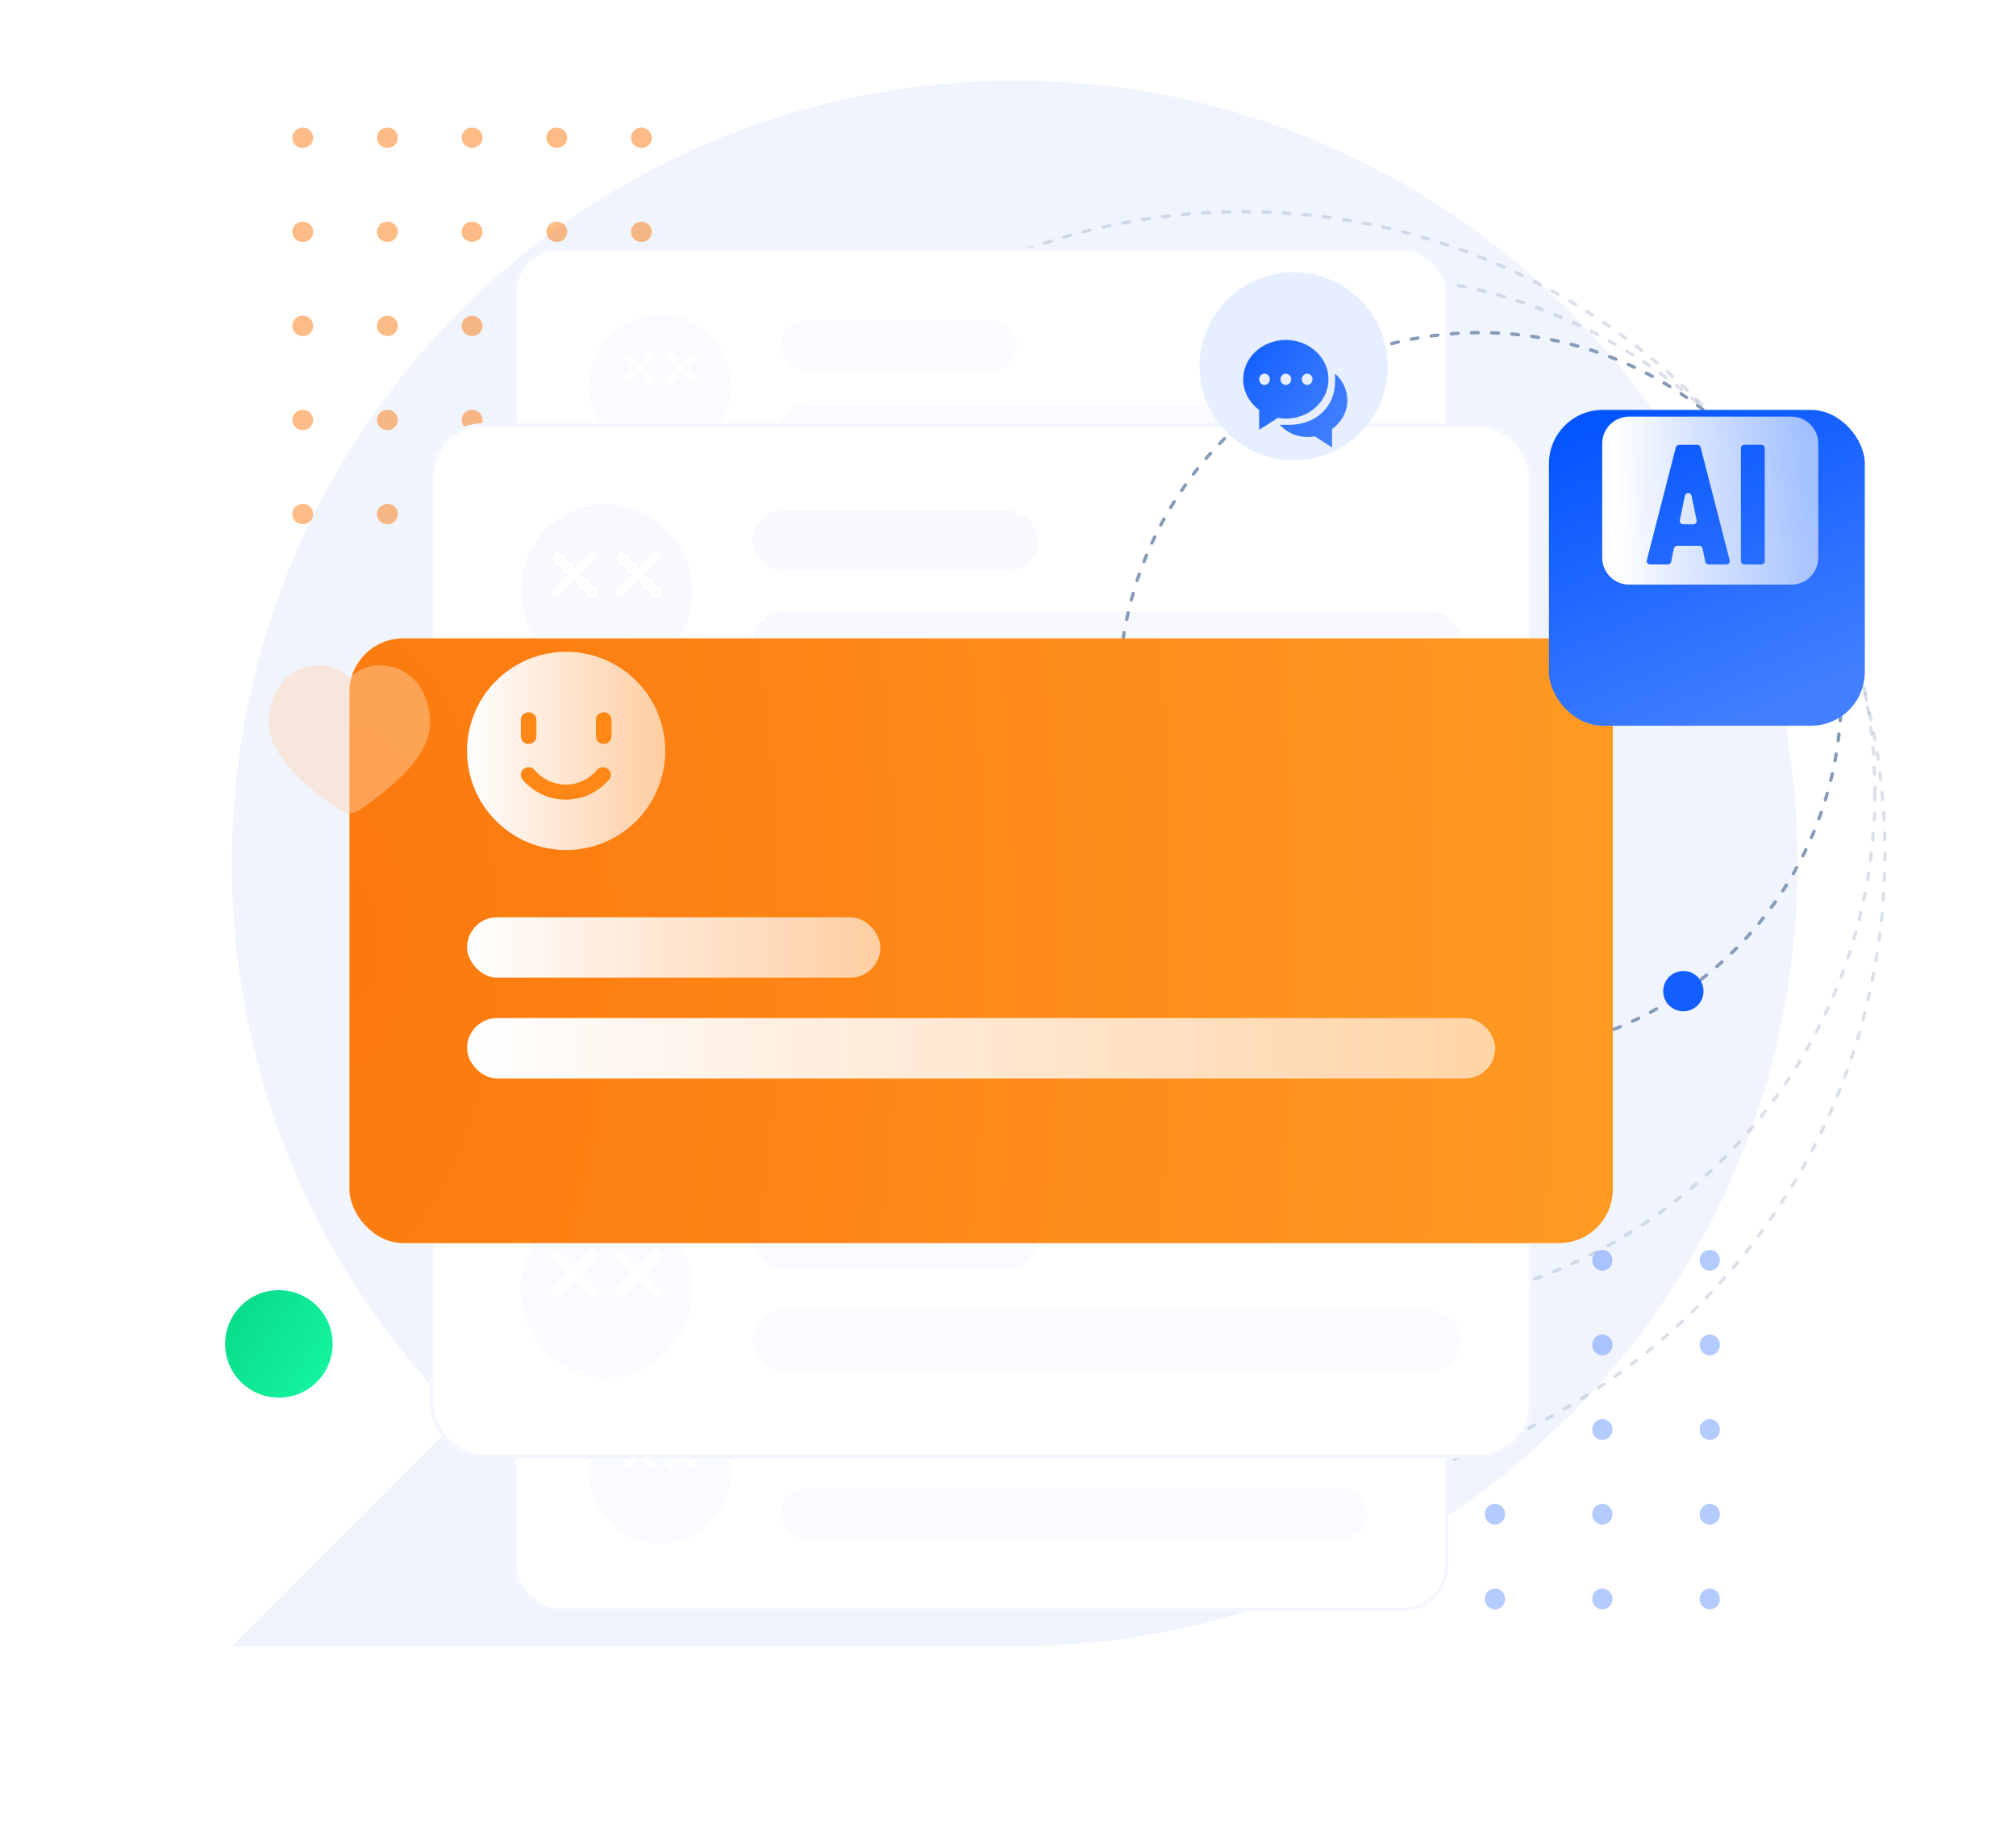 <svg width="600" height="544" viewBox="0 0 600 544" fill="none" xmlns="http://www.w3.org/2000/svg">
    <path d="M342.42 288.971L343.278 288.119C354.355 281.687 363.642 272.616 370.301 261.726C376.96 250.837 380.78 238.472 381.416 225.749C382.37 182.686 344.04 146.437 295.604 145.491C247.168 144.544 206.932 178.522 205.978 221.206C205.025 263.89 243.354 300.517 291.79 301.464H297.321C302.78 305.32 308.481 308.829 314.388 311.969C323.44 316.958 333.592 319.656 343.945 319.825C353.48 318.878 355.005 312.916 353.48 309.698C351.954 306.48 348.426 306.48 345.661 304.682C342.68 303.145 340.249 300.732 338.701 297.773C338.22 296.896 337.947 295.921 337.904 294.923C337.862 293.925 338.051 292.931 338.456 292.017C338.861 291.103 339.472 290.293 340.242 289.65C341.012 289.007 341.92 288.548 342.896 288.308" fill="#F0F4FD" />
    <path d="M137.246 421.754C115.578 400.142 98.394 374.461 86.682 346.187C74.97 317.913 68.961 287.604 69 257C69 128.314 173.314 24 302 24C430.686 24 535 128.314 535 257C535 385.686 430.686 490 302 490H69L137.246 421.754Z" fill="#F0F4FD" />
    <g filter="url(#filter0_d_647_213)">
        <circle cx="83" cy="380" r="16" fill="url(#paint0_linear_647_213)" />
    </g>
    <line x1="90" y1="69" x2="213.85" y2="69" stroke="#FC790D" stroke-opacity="0.5" stroke-width="6" stroke-linecap="round" stroke-dasharray="0.2 25" />
    <line x1="90" y1="41" x2="213.85" y2="41" stroke="#FC790D" stroke-opacity="0.5" stroke-width="6" stroke-linecap="round" stroke-dasharray="0.2 25" />
    <line x1="90" y1="97" x2="213.85" y2="97" stroke="#FC790D" stroke-opacity="0.5" stroke-width="6" stroke-linecap="round" stroke-dasharray="0.2 25" />
    <line x1="90" y1="125" x2="213.85" y2="125" stroke="#FC790D" stroke-opacity="0.5" stroke-width="6" stroke-linecap="round" stroke-dasharray="0.2 25" />
    <line x1="90" y1="153" x2="213.85" y2="153" stroke="#FC790D" stroke-opacity="0.5" stroke-width="6" stroke-linecap="round" stroke-dasharray="0.2 25" />
    <g opacity="0.6">
        <line x1="381" y1="476.337" x2="381" y2="362.337" stroke="#0555FF" stroke-opacity="0.5" stroke-width="6" stroke-linecap="round" stroke-dasharray="0.2 25" />
        <line x1="412.963" y1="476" x2="412.963" y2="362" stroke="#0555FF" stroke-opacity="0.5" stroke-width="6" stroke-linecap="round" stroke-dasharray="0.2 25" />
        <line x1="476.89" y1="476" x2="476.89" y2="362" stroke="#0555FF" stroke-opacity="0.5" stroke-width="6" stroke-linecap="round" stroke-dasharray="0.2 25" />
        <line x1="508.854" y1="476" x2="508.854" y2="362" stroke="#0555FF" stroke-opacity="0.5" stroke-width="6" stroke-linecap="round" stroke-dasharray="0.2 25" />
        <line x1="444.927" y1="476" x2="444.927" y2="362" stroke="#0555FF" stroke-opacity="0.5" stroke-width="6" stroke-linecap="round" stroke-dasharray="0.2 25" />
    </g>
    <circle opacity="0.3" cx="404" cy="236" r="154" stroke="#869BB9" stroke-linecap="round" stroke-dasharray="2 4" />
    <circle opacity="0.3" cx="370" cy="254" r="191" stroke="#869BB9" stroke-linecap="round" stroke-dasharray="2 4" />
    <g filter="url(#filter1_d_647_213)">
        <rect x="153" y="380.119" width="278" height="82.738" rx="13.238" fill="white" />
        <rect opacity="0.3" x="232.429" y="401.631" width="70.327" height="14.893" rx="7.446" fill="#ECF1FD" />
        <rect opacity="0.3" x="232.429" y="426.452" width="174.577" height="14.893" rx="7.446" fill="#ECF1FD" />
        <ellipse opacity="0.3" cx="196.437" cy="421.488" rx="21.098" ry="21.512" fill="#ECF1FD" />
        <path d="M190.767 416L193.983 412.785C194.178 412.59 194.178 412.276 193.983 412.083C193.789 411.888 193.475 411.888 193.282 412.083L190.065 415.297L186.847 412.081C186.653 411.887 186.339 411.887 186.146 412.081C185.951 412.276 185.951 412.59 186.146 412.784L189.362 415.999L186.146 419.216C185.951 419.41 185.951 419.725 186.146 419.918C186.243 420.015 186.37 420.063 186.497 420.063C186.624 420.063 186.75 420.015 186.847 419.918L190.065 416.703L193.282 419.919C193.379 420.017 193.505 420.065 193.632 420.065C193.76 420.065 193.886 420.017 193.983 419.919C194.178 419.725 194.178 419.41 193.983 419.217L190.767 416Z" fill="white" stroke="white" stroke-width="0.677" />
        <path d="M203.639 416L206.854 412.785C207.049 412.59 207.049 412.276 206.854 412.083C206.66 411.888 206.346 411.888 206.153 412.083L202.936 415.297L199.719 412.081C199.524 411.887 199.21 411.887 199.017 412.081C198.823 412.276 198.823 412.59 199.017 412.784L202.233 415.999L199.017 419.216C198.823 419.41 198.823 419.725 199.017 419.918C199.114 420.015 199.242 420.063 199.368 420.063C199.495 420.063 199.621 420.015 199.719 419.918L202.936 416.703L206.153 419.919C206.25 420.017 206.376 420.065 206.503 420.065C206.631 420.065 206.757 420.017 206.854 419.919C207.049 419.725 207.049 419.41 206.854 419.217L203.639 416Z" fill="white" stroke="white" stroke-width="0.677" />
        <rect x="153.414" y="380.533" width="277.173" height="81.911" rx="12.824" stroke="#F2F6FF" stroke-width="0.827" />
    </g>
    <g filter="url(#filter2_d_647_213)">
        <rect x="128" y="314" width="328" height="100" rx="16" fill="white" />
        <rect opacity="0.3" x="224" y="340" width="85" height="18" rx="9" fill="#ECF1FD" />
        <rect opacity="0.3" x="224" y="370" width="211" height="18" rx="9" fill="#ECF1FD" />
        <ellipse opacity="0.3" cx="180.5" cy="364" rx="25.5" ry="26" fill="#ECF1FD" />
        <path d="M172.038 359L176.785 354.254C177.072 353.967 177.072 353.502 176.785 353.217C176.498 352.93 176.034 352.93 175.749 353.217L171 357.962L166.251 353.215C165.964 352.928 165.5 352.928 165.215 353.215C164.928 353.502 164.928 353.967 165.215 354.252L169.962 358.999L165.215 363.747C164.928 364.034 164.928 364.498 165.215 364.784C165.359 364.927 165.547 364.998 165.733 364.998C165.921 364.998 166.108 364.927 166.251 364.784L171 360.037L175.749 364.786C175.892 364.929 176.079 365 176.267 365C176.455 365 176.641 364.929 176.785 364.786C177.072 364.498 177.072 364.034 176.785 363.749L172.038 359Z" fill="white" stroke="white" />
        <path d="M191.038 359L195.785 354.254C196.072 353.967 196.072 353.502 195.785 353.217C195.498 352.93 195.034 352.93 194.749 353.217L190 357.962L185.251 353.215C184.964 352.928 184.5 352.928 184.215 353.215C183.928 353.502 183.928 353.967 184.215 354.252L188.962 358.999L184.215 363.747C183.928 364.034 183.928 364.498 184.215 364.784C184.359 364.927 184.547 364.998 184.733 364.998C184.921 364.998 185.108 364.927 185.251 364.784L190 360.037L194.749 364.786C194.892 364.929 195.079 365 195.267 365C195.455 365 195.641 364.929 195.785 364.786C196.072 364.498 196.072 364.034 195.785 363.749L191.038 359Z" fill="white" stroke="white" />
        <rect x="128.5" y="314.5" width="327" height="99" rx="15.5" stroke="#F2F6FF" />
    </g>
    <g filter="url(#filter3_d_647_213)">
        <rect x="153" y="57.143" width="278" height="82.738" rx="13.238" fill="white" />
        <rect opacity="0.3" x="232.429" y="78.655" width="70.327" height="14.893" rx="7.446" fill="#ECF1FD" />
        <rect opacity="0.3" x="232.429" y="103.476" width="174.577" height="14.893" rx="7.446" fill="#ECF1FD" />
        <ellipse opacity="0.3" cx="196.437" cy="98.512" rx="21.098" ry="21.512" fill="#ECF1FD" />
        <path d="M190.767 93L193.983 89.785C194.178 89.59 194.178 89.276 193.983 89.083C193.789 88.888 193.475 88.888 193.282 89.083L190.065 92.297L186.847 89.081C186.653 88.887 186.339 88.887 186.146 89.081C185.951 89.276 185.951 89.59 186.146 89.784L189.362 92.999L186.146 96.216C185.951 96.41 185.951 96.725 186.146 96.918C186.243 97.015 186.37 97.063 186.497 97.063C186.624 97.063 186.75 97.015 186.847 96.918L190.065 93.703L193.282 96.919C193.379 97.017 193.505 97.065 193.632 97.065C193.76 97.065 193.886 97.017 193.983 96.919C194.178 96.725 194.178 96.41 193.983 96.217L190.767 93Z" fill="white" stroke="white" stroke-width="0.677" />
        <path d="M203.639 93L206.854 89.785C207.049 89.59 207.049 89.276 206.854 89.083C206.66 88.888 206.346 88.888 206.153 89.083L202.936 92.297L199.719 89.081C199.524 88.887 199.21 88.887 199.017 89.081C198.823 89.276 198.823 89.59 199.017 89.784L202.233 92.999L199.017 96.216C198.823 96.41 198.823 96.725 199.017 96.918C199.114 97.015 199.242 97.063 199.368 97.063C199.495 97.063 199.621 97.015 199.719 96.918L202.936 93.703L206.153 96.919C206.25 97.017 206.376 97.065 206.503 97.065C206.631 97.065 206.757 97.017 206.854 96.919C207.049 96.725 207.049 96.41 206.854 96.217L203.639 93Z" fill="white" stroke="white" stroke-width="0.677" />
        <rect x="153.414" y="57.557" width="277.173" height="81.911" rx="12.824" stroke="#F2F6FF" stroke-width="0.827" />
    </g>
    <g filter="url(#filter4_d_647_213)">
        <rect x="128" y="106" width="328" height="100" rx="16" fill="white" />
        <rect opacity="0.3" x="224" y="132" width="85" height="18" rx="9" fill="#E3EAFC" />
        <rect opacity="0.3" x="224" y="162" width="211" height="18" rx="9" fill="#E3EAFC" />
        <ellipse opacity="0.3" cx="180.5" cy="156" rx="25.5" ry="26" fill="#E3EAFC" />
        <path d="M172.038 151L176.785 146.254C177.072 145.967 177.072 145.502 176.785 145.217C176.498 144.93 176.034 144.93 175.749 145.217L171 149.962L166.251 145.215C165.964 144.928 165.5 144.928 165.215 145.215C164.928 145.502 164.928 145.967 165.215 146.252L169.962 150.999L165.215 155.747C164.928 156.034 164.928 156.498 165.215 156.784C165.359 156.927 165.547 156.998 165.733 156.998C165.921 156.998 166.108 156.927 166.251 156.784L171 152.037L175.749 156.786C175.892 156.929 176.079 157 176.267 157C176.455 157 176.641 156.929 176.785 156.786C177.072 156.498 177.072 156.034 176.785 155.749L172.038 151Z" fill="white" stroke="white" />
        <path d="M191.038 151L195.785 146.254C196.072 145.967 196.072 145.502 195.785 145.217C195.498 144.93 195.034 144.93 194.749 145.217L190 149.962L185.251 145.215C184.964 144.928 184.5 144.928 184.215 145.215C183.928 145.502 183.928 145.967 184.215 146.252L188.962 150.999L184.215 155.747C183.928 156.034 183.928 156.498 184.215 156.784C184.359 156.927 184.547 156.998 184.733 156.998C184.921 156.998 185.108 156.927 185.251 156.784L190 152.037L194.749 156.786C194.892 156.929 195.079 157 195.267 157C195.455 157 195.641 156.929 195.785 156.786C196.072 156.498 196.072 156.034 195.785 155.749L191.038 151Z" fill="white" stroke="white" />
        <rect x="128.5" y="106.5" width="327" height="99" rx="15.5" stroke="#F2F6FF" />
    </g>
    <circle cx="440.5" cy="206.5" r="107.5" stroke="#869BB9" stroke-linecap="round" stroke-dasharray="2 4" />
    <g filter="url(#filter5_d_647_213)">
        <rect x="104" y="170" width="376" height="180" rx="16" fill="url(#paint1_radial_647_213)" />
    </g>
    <path d="M139 223.5C139 231.324 142.108 238.827 147.64 244.36C153.173 249.892 160.676 253 168.5 253C176.324 253 183.827 249.892 189.36 244.36C194.892 238.827 198 231.324 198 223.5C198 215.676 194.892 208.173 189.36 202.64C183.827 197.108 176.324 194 168.5 194C160.676 194 153.173 197.108 147.64 202.64C142.108 208.173 139 215.676 139 223.5Z" fill="url(#paint2_linear_647_213)" />
    <path d="M179.68 221.427C178.365 221.427 177.36 220.439 177.36 219.146V214.281C177.36 212.988 178.365 212 179.68 212C180.995 212 182 212.988 182 214.281V219.146C182 220.439 180.917 221.427 179.68 221.427ZM157.331 221.427C156.016 221.427 155.011 220.439 155.011 219.146V214.281C155.011 212.988 156.016 212 157.331 212C158.645 212 159.651 212.988 159.651 214.281V219.146C159.651 220.439 158.645 221.427 157.331 221.427ZM168.389 238C163.363 238 158.723 235.795 155.552 232.07C154.702 231.082 154.856 229.637 155.861 228.877C156.867 228.041 158.336 228.193 159.109 229.181C161.429 231.918 164.755 233.515 168.389 233.515C172.024 233.515 175.349 231.918 177.669 229.181C178.52 228.193 179.912 228.041 180.917 228.877C181.923 229.713 182.077 231.082 181.227 232.07C178.056 235.795 173.416 238 168.389 238Z" fill="#FE8716" />
    <rect x="139" y="303" width="306" height="18" rx="9" fill="url(#paint3_linear_647_213)" />
    <rect x="139" y="273" width="123" height="18" rx="9" fill="url(#paint4_linear_647_213)" />
    <g filter="url(#filter6_bd_647_213)">
        <path d="M112.763 178C122.049 178 128 185.379 128 195.31C128 203.016 120.963 211.504 107.099 221.04C106.189 221.665 105.107 222 104 222C102.893 222 101.811 221.665 100.901 221.04C87.037 211.504 80 203.016 80 195.31C80 185.379 85.951 178 95.237 178C98.59 178 100.865 179.161 104 181.796C107.136 179.162 109.41 178 112.763 178Z" fill="#FFD4B0" fill-opacity="0.44" />
    </g>
    <g filter="url(#filter7_d_647_213)">
        <rect x="461" y="102" width="94" height="94" rx="16" fill="url(#paint5_linear_647_213)" />
    </g>
    <path fill-rule="evenodd" clip-rule="evenodd" d="M484.857 124C480.439 124 476.857 127.582 476.857 132V166C476.857 170.418 480.439 174 484.857 174H533.143C537.561 174 541.143 170.418 541.143 166V132C541.143 127.582 537.561 124 533.143 124H484.857ZM505.175 132.4C505.631 132.4 506.03 132.709 506.144 133.151L514.779 166.751C514.942 167.384 514.464 168 513.811 168H508.515C508.04 168 507.632 167.667 507.535 167.203L506.716 163.247C506.619 162.783 506.211 162.45 505.736 162.45H499.165C498.69 162.45 498.282 162.783 498.185 163.247L497.366 167.203C497.269 167.667 496.861 168 496.386 168H491.09C490.437 168 489.959 167.384 490.121 166.751L498.757 133.151C498.871 132.709 499.27 132.4 499.726 132.4H505.175ZM499.951 154.846C499.822 155.467 500.296 156.05 500.93 156.05H503.971C504.605 156.05 505.079 155.467 504.95 154.846L503.429 147.549C503.208 146.488 501.693 146.488 501.472 147.549L499.951 154.846ZM524.229 132.4C524.782 132.4 525.229 132.848 525.229 133.4V167C525.229 167.552 524.782 168 524.229 168H519.129C518.577 168 518.129 167.552 518.129 167V133.4C518.129 132.848 518.577 132.4 519.129 132.4H524.229Z" fill="url(#paint6_linear_647_213)" />
    <circle cx="501" cy="295" r="6" fill="#125EFF" />
    <circle cx="385" cy="109" r="28" fill="white" />
    <circle cx="385" cy="109" r="28" fill="#0555FF" fill-opacity="0.1" />
    <g filter="url(#filter8_d_647_213)">
        <path d="M382.69 93C375.68 93 370 98.242 370 104.71C370 108.402 371.86 111.688 374.76 113.841V119.759L380.32 116.202C381.09 116.337 381.88 116.41 382.69 116.41C389.7 116.41 395.38 111.168 395.38 104.71C395.39 98.242 389.7 93 382.69 93ZM376.35 106.384C375.47 106.384 374.76 105.636 374.76 104.71C374.76 103.785 375.47 103.036 376.35 103.036C377.23 103.036 377.94 103.785 377.94 104.71C377.93 105.636 377.22 106.384 376.35 106.384ZM382.69 106.384C381.81 106.384 381.1 105.636 381.1 104.71C381.1 103.785 381.81 103.036 382.69 103.036C383.57 103.036 384.28 103.785 384.28 104.71C384.28 105.636 383.57 106.384 382.69 106.384ZM389.04 106.384C388.16 106.384 387.45 105.636 387.45 104.71C387.45 103.785 388.16 103.036 389.04 103.036C389.92 103.036 390.63 103.785 390.63 104.71C390.63 105.636 389.92 106.384 389.04 106.384ZM397.3 103.005L397.35 103.837C397.36 104.627 397.35 104.554 397.35 105.282C397.35 112.957 391.61 118.271 383.64 118.271H380.9C383.08 120.507 385.61 121.88 389.12 121.88C389.87 121.88 390.6 121.807 391.31 121.682L396.43 125V119.54C399.21 117.533 401 114.423 401 110.929C401 107.809 399.57 105.001 397.3 103.005Z" fill="url(#paint7_linear_647_213)" />
    </g>
    <defs>
        <filter id="filter0_d_647_213" x="57" y="364" width="52" height="62" filterUnits="userSpaceOnUse" color-interpolation-filters="sRGB">
            <feFlood flood-opacity="0" result="BackgroundImageFix" />
            <feColorMatrix in="SourceAlpha" type="matrix" values="0 0 0 0 0 0 0 0 0 0 0 0 0 0 0 0 0 0 127 0" result="hardAlpha" />
            <feMorphology radius="10" operator="erode" in="SourceAlpha" result="effect1_dropShadow_647_213" />
            <feOffset dy="20" />
            <feGaussianBlur stdDeviation="10" />
            <feColorMatrix type="matrix" values="0 0 0 0 0.035 0 0 0 0 0.867 0 0 0 0 0.545 0 0 0 0.2 0" />
            <feBlend mode="normal" in2="BackgroundImageFix" result="effect1_dropShadow_647_213" />
            <feBlend mode="normal" in="SourceGraphic" in2="effect1_dropShadow_647_213" result="shape" />
        </filter>
        <filter id="filter1_d_647_213" x="111.631" y="355.298" width="360.738" height="165.476" filterUnits="userSpaceOnUse" color-interpolation-filters="sRGB">
            <feFlood flood-opacity="0" result="BackgroundImageFix" />
            <feColorMatrix in="SourceAlpha" type="matrix" values="0 0 0 0 0 0 0 0 0 0 0 0 0 0 0 0 0 0 127 0" result="hardAlpha" />
            <feMorphology radius="8.274" operator="erode" in="SourceAlpha" result="effect1_dropShadow_647_213" />
            <feOffset dy="16.548" />
            <feGaussianBlur stdDeviation="24.821" />
            <feColorMatrix type="matrix" values="0 0 0 0 0.02 0 0 0 0 0.333 0 0 0 0 1 0 0 0 0.1 0" />
            <feBlend mode="normal" in2="BackgroundImageFix" result="effect1_dropShadow_647_213" />
            <feBlend mode="normal" in="SourceGraphic" in2="effect1_dropShadow_647_213" result="shape" />
        </filter>
        <filter id="filter2_d_647_213" x="78" y="284" width="428" height="200" filterUnits="userSpaceOnUse" color-interpolation-filters="sRGB">
            <feFlood flood-opacity="0" result="BackgroundImageFix" />
            <feColorMatrix in="SourceAlpha" type="matrix" values="0 0 0 0 0 0 0 0 0 0 0 0 0 0 0 0 0 0 127 0" result="hardAlpha" />
            <feMorphology radius="10" operator="erode" in="SourceAlpha" result="effect1_dropShadow_647_213" />
            <feOffset dy="20" />
            <feGaussianBlur stdDeviation="30" />
            <feColorMatrix type="matrix" values="0 0 0 0 0.02 0 0 0 0 0.333 0 0 0 0 1 0 0 0 0.1 0" />
            <feBlend mode="normal" in2="BackgroundImageFix" result="effect1_dropShadow_647_213" />
            <feBlend mode="normal" in="SourceGraphic" in2="effect1_dropShadow_647_213" result="shape" />
        </filter>
        <filter id="filter3_d_647_213" x="111.631" y="32.322" width="360.738" height="165.476" filterUnits="userSpaceOnUse" color-interpolation-filters="sRGB">
            <feFlood flood-opacity="0" result="BackgroundImageFix" />
            <feColorMatrix in="SourceAlpha" type="matrix" values="0 0 0 0 0 0 0 0 0 0 0 0 0 0 0 0 0 0 127 0" result="hardAlpha" />
            <feMorphology radius="8.274" operator="erode" in="SourceAlpha" result="effect1_dropShadow_647_213" />
            <feOffset dy="16.548" />
            <feGaussianBlur stdDeviation="24.821" />
            <feColorMatrix type="matrix" values="0 0 0 0 0.02 0 0 0 0 0.333 0 0 0 0 1 0 0 0 0.1 0" />
            <feBlend mode="normal" in2="BackgroundImageFix" result="effect1_dropShadow_647_213" />
            <feBlend mode="normal" in="SourceGraphic" in2="effect1_dropShadow_647_213" result="shape" />
        </filter>
        <filter id="filter4_d_647_213" x="78" y="76" width="428" height="200" filterUnits="userSpaceOnUse" color-interpolation-filters="sRGB">
            <feFlood flood-opacity="0" result="BackgroundImageFix" />
            <feColorMatrix in="SourceAlpha" type="matrix" values="0 0 0 0 0 0 0 0 0 0 0 0 0 0 0 0 0 0 127 0" result="hardAlpha" />
            <feMorphology radius="10" operator="erode" in="SourceAlpha" result="effect1_dropShadow_647_213" />
            <feOffset dy="20" />
            <feGaussianBlur stdDeviation="30" />
            <feColorMatrix type="matrix" values="0 0 0 0 0.02 0 0 0 0 0.333 0 0 0 0 1 0 0 0 0.1 0" />
            <feBlend mode="normal" in2="BackgroundImageFix" result="effect1_dropShadow_647_213" />
            <feBlend mode="normal" in="SourceGraphic" in2="effect1_dropShadow_647_213" result="shape" />
        </filter>
        <filter id="filter5_d_647_213" x="64" y="150" width="456" height="260" filterUnits="userSpaceOnUse" color-interpolation-filters="sRGB">
            <feFlood flood-opacity="0" result="BackgroundImageFix" />
            <feColorMatrix in="SourceAlpha" type="matrix" values="0 0 0 0 0 0 0 0 0 0 0 0 0 0 0 0 0 0 127 0" result="hardAlpha" />
            <feMorphology radius="20" operator="erode" in="SourceAlpha" result="effect1_dropShadow_647_213" />
            <feOffset dy="20" />
            <feGaussianBlur stdDeviation="30" />
            <feColorMatrix type="matrix" values="0 0 0 0 0.988 0 0 0 0 0.475 0 0 0 0 0.051 0 0 0 0.1 0" />
            <feBlend mode="normal" in2="BackgroundImageFix" result="effect1_dropShadow_647_213" />
            <feBlend mode="normal" in="SourceGraphic" in2="effect1_dropShadow_647_213" result="shape" />
        </filter>
        <filter id="filter6_bd_647_213" x="60" y="165" width="88" height="97" filterUnits="userSpaceOnUse" color-interpolation-filters="sRGB">
            <feFlood flood-opacity="0" result="BackgroundImageFix" />
            <feGaussianBlur in="BackgroundImage" stdDeviation="6.5" />
            <feComposite in2="SourceAlpha" operator="in" result="effect1_backgroundBlur_647_213" />
            <feColorMatrix in="SourceAlpha" type="matrix" values="0 0 0 0 0 0 0 0 0 0 0 0 0 0 0 0 0 0 127 0" result="hardAlpha" />
            <feOffset dy="20" />
            <feGaussianBlur stdDeviation="10" />
            <feColorMatrix type="matrix" values="0 0 0 0 1 0 0 0 0 0.741 0 0 0 0 0.431 0 0 0 0.1 0" />
            <feBlend mode="normal" in2="effect1_backgroundBlur_647_213" result="effect2_dropShadow_647_213" />
            <feBlend mode="normal" in="SourceGraphic" in2="effect2_dropShadow_647_213" result="shape" />
        </filter>
        <filter id="filter7_d_647_213" x="441" y="102" width="134" height="134" filterUnits="userSpaceOnUse" color-interpolation-filters="sRGB">
            <feFlood flood-opacity="0" result="BackgroundImageFix" />
            <feColorMatrix in="SourceAlpha" type="matrix" values="0 0 0 0 0 0 0 0 0 0 0 0 0 0 0 0 0 0 127 0" result="hardAlpha" />
            <feOffset dy="20" />
            <feGaussianBlur stdDeviation="10" />
            <feComposite in2="hardAlpha" operator="out" />
            <feColorMatrix type="matrix" values="0 0 0 0 0.02 0 0 0 0 0.333 0 0 0 0 1 0 0 0 0.1 0" />
            <feBlend mode="normal" in2="BackgroundImageFix" result="effect1_dropShadow_647_213" />
            <feBlend mode="normal" in="SourceGraphic" in2="effect1_dropShadow_647_213" result="shape" />
        </filter>
        <filter id="filter8_d_647_213" x="361.818" y="93" width="47.364" height="48.364" filterUnits="userSpaceOnUse" color-interpolation-filters="sRGB">
            <feFlood flood-opacity="0" result="BackgroundImageFix" />
            <feColorMatrix in="SourceAlpha" type="matrix" values="0 0 0 0 0 0 0 0 0 0 0 0 0 0 0 0 0 0 127 0" result="hardAlpha" />
            <feOffset dy="8.182" />
            <feGaussianBlur stdDeviation="4.091" />
            <feComposite in2="hardAlpha" operator="out" />
            <feColorMatrix type="matrix" values="0 0 0 0 0.067 0 0 0 0 0.369 0 0 0 0 1 0 0 0 0.1 0" />
            <feBlend mode="normal" in2="BackgroundImageFix" result="effect1_dropShadow_647_213" />
            <feBlend mode="normal" in="SourceGraphic" in2="effect1_dropShadow_647_213" result="shape" />
        </filter>
        <linearGradient id="paint0_linear_647_213" x1="67.906" y1="364.8" x2="101.227" y2="386.595" gradientUnits="userSpaceOnUse">
            <stop stop-color="#07D988" />
            <stop offset="1" stop-color="#15F59F" />
        </linearGradient>
        <radialGradient id="paint1_radial_647_213" cx="0" cy="0" r="1" gradientUnits="userSpaceOnUse" gradientTransform="translate(104.046 260) scale(376.431 835.508)">
            <stop stop-color="#FC790D" />
            <stop offset="1" stop-color="#FF9A23" />
        </radialGradient>
        <linearGradient id="paint2_linear_647_213" x1="139" y1="223.5" x2="198" y2="223.5" gradientUnits="userSpaceOnUse">
            <stop stop-color="white" />
            <stop offset="1" stop-color="white" stop-opacity="0.6" />
        </linearGradient>
        <linearGradient id="paint3_linear_647_213" x1="139" y1="312" x2="445" y2="312" gradientUnits="userSpaceOnUse">
            <stop stop-color="white" />
            <stop offset="1" stop-color="white" stop-opacity="0.6" />
        </linearGradient>
        <linearGradient id="paint4_linear_647_213" x1="139" y1="282" x2="262" y2="282" gradientUnits="userSpaceOnUse">
            <stop stop-color="white" />
            <stop offset="1" stop-color="white" stop-opacity="0.6" />
        </linearGradient>
        <linearGradient id="paint5_linear_647_213" x1="485.763" y1="102" x2="526.316" y2="194.167" gradientUnits="userSpaceOnUse">
            <stop stop-color="#0555FF" />
            <stop offset="1" stop-color="#4380FF" />
        </linearGradient>
        <linearGradient id="paint6_linear_647_213" x1="480.429" y1="149" x2="537.572" y2="149" gradientUnits="userSpaceOnUse">
            <stop stop-color="white" />
            <stop offset="1" stop-color="white" stop-opacity="0.6" />
        </linearGradient>
        <linearGradient id="paint7_linear_647_213" x1="370" y1="93" x2="402.724" y2="114.186" gradientUnits="userSpaceOnUse">
            <stop stop-color="#115EFF" />
            <stop offset="1" stop-color="#4280FF" />
        </linearGradient>
    </defs>
</svg>
    